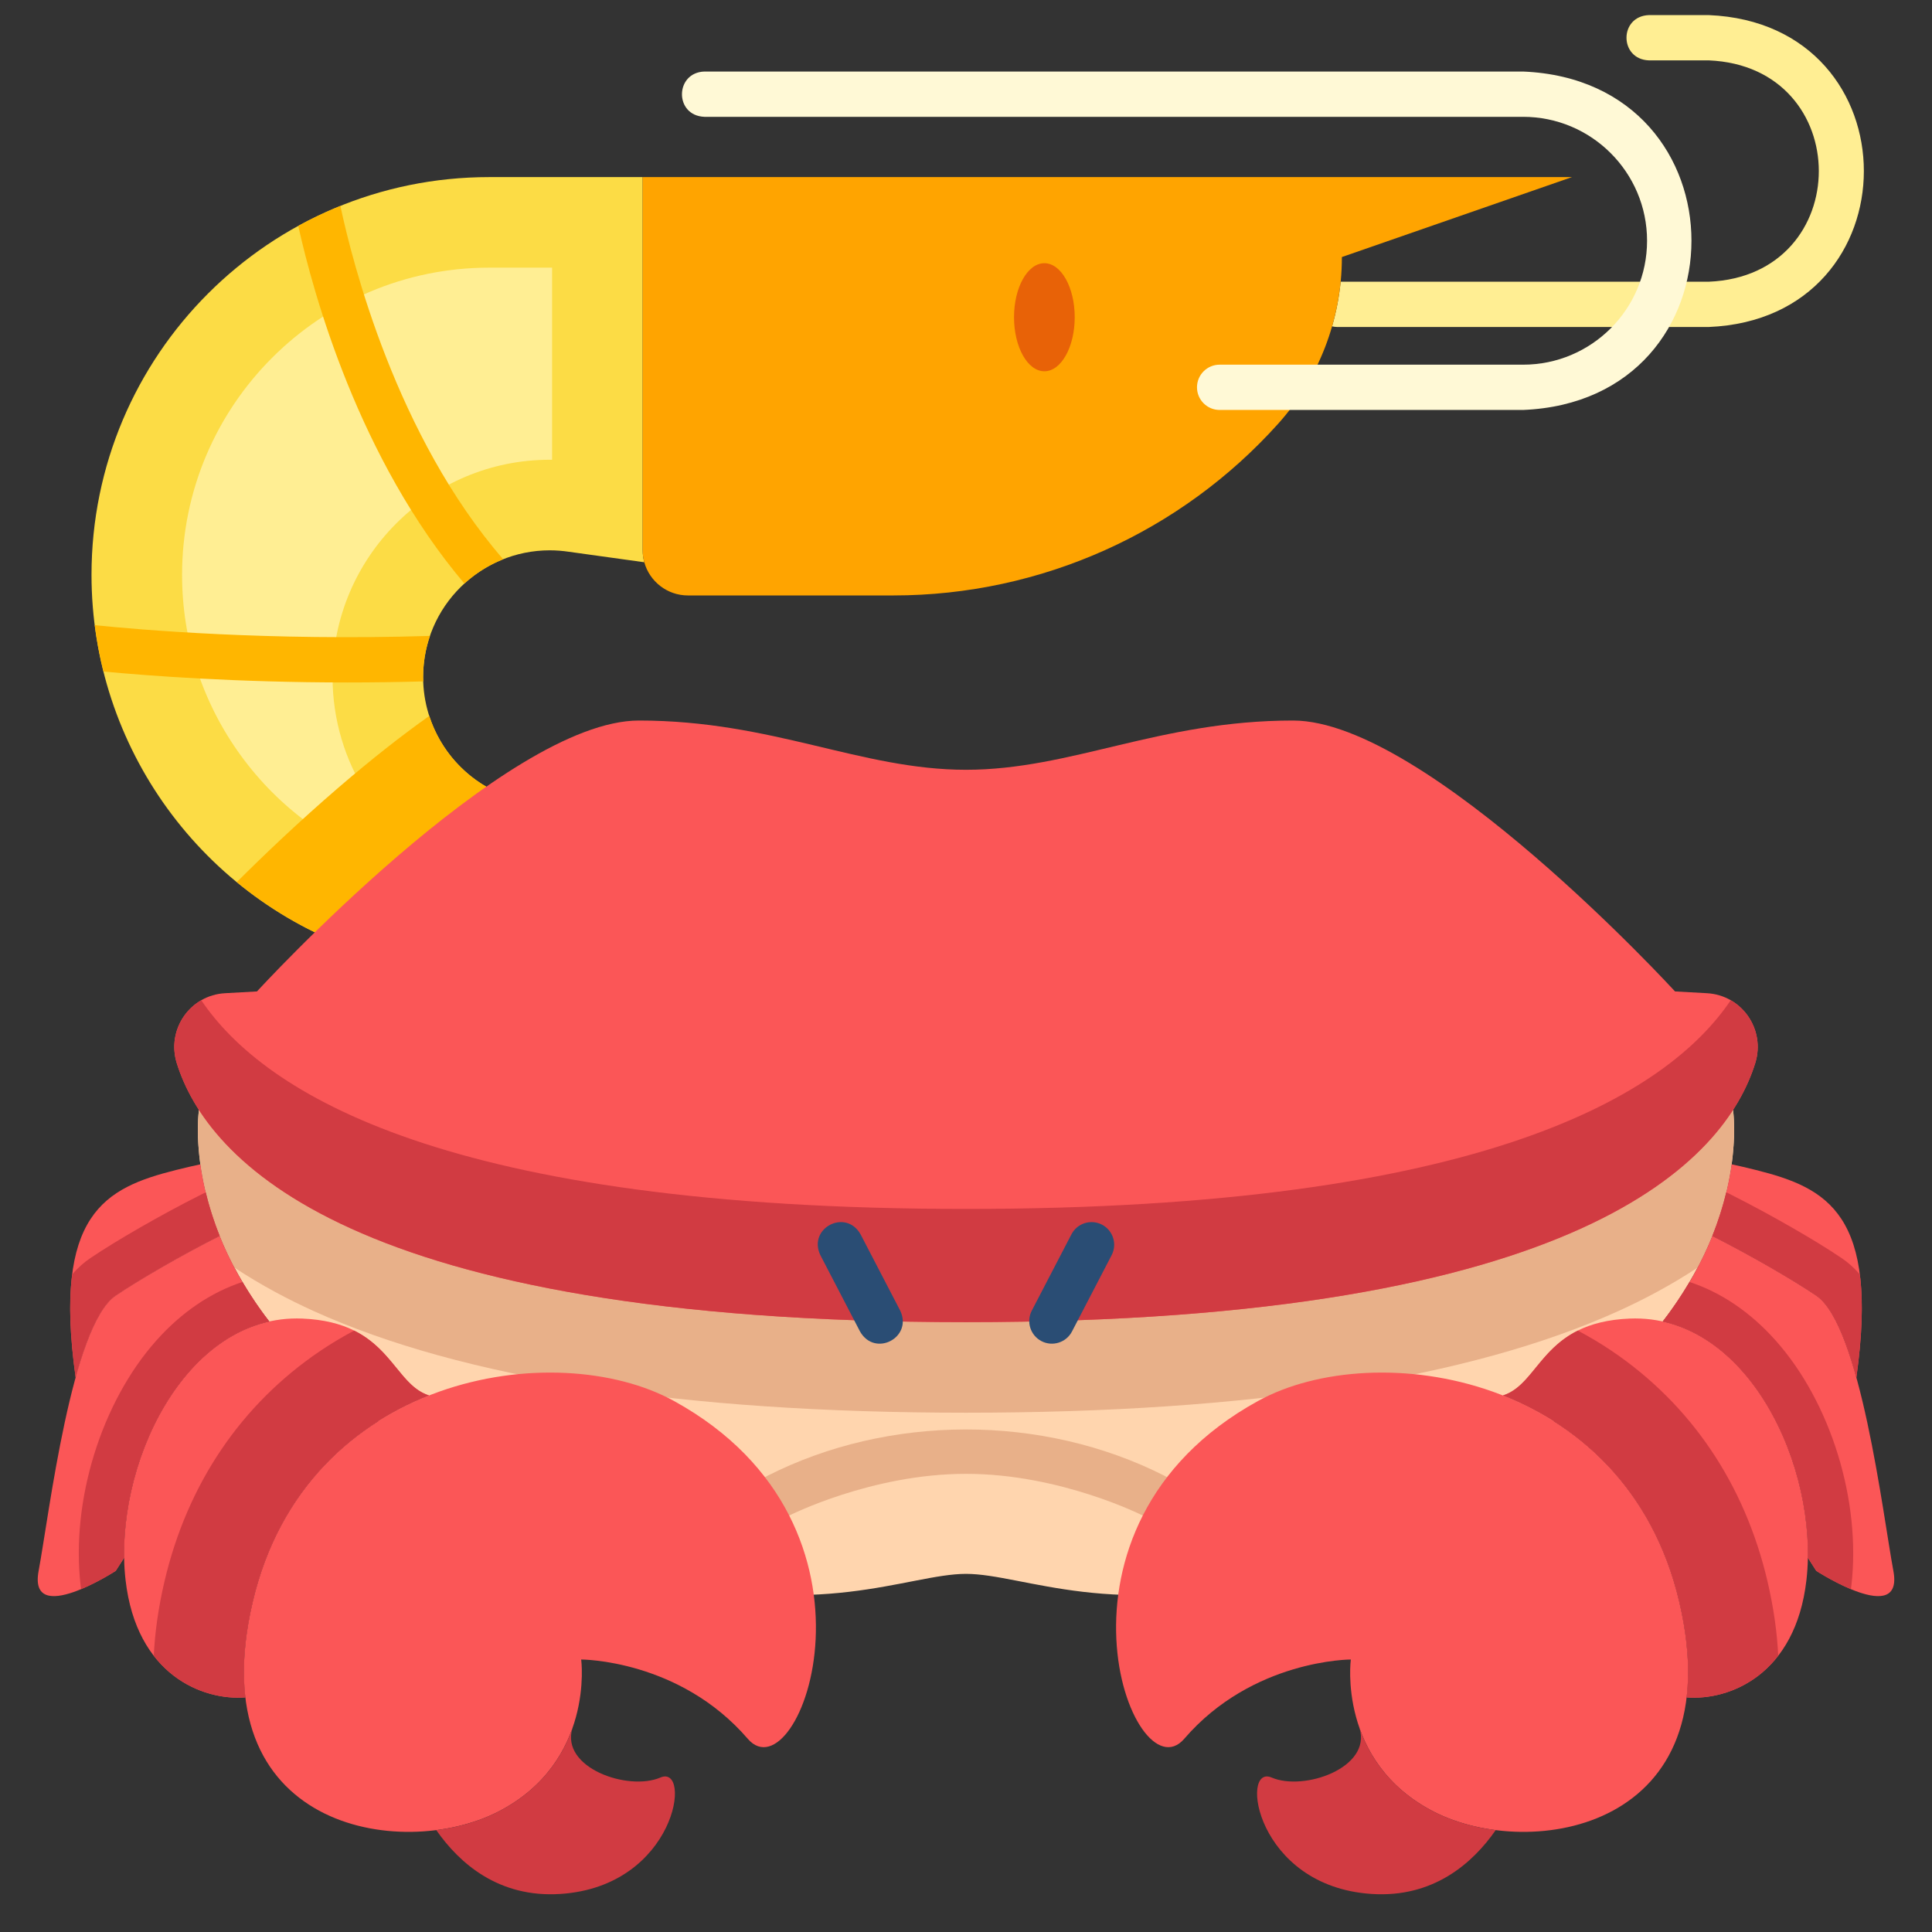 <svg id="Layer_3" viewBox="0 0 512 512" xmlns="http://www.w3.org/2000/svg" data-name="Layer 3"><rect x="0" y="0" width="512" height="512" fill="#333333" stroke="none"/><g><path d="m452.828 4h-15.833c-7.954.286-7.933 11.725 0 12-0 0 15.833 0 15.833 0 38.897 1.605 38.909 57.048-0 58.658 0 0-87.89 0-97.542 0-.2 2.019-.488 4.022-.874 6.002-.377 1.965-.844 3.91-1.397 5.828.449.107.915.17 1.397.17h98.415c54.817-2.264 54.824-80.392 0-82.658z" fill="#ffee93"/><path d="m112.132 179.43c0 13.4 7.97 25.52 20.27 30.84l13.48 5.82.78 52.57-49.51-16.05c-21.73-7.05-39.95-20.69-52.75-38.29-12.79-17.59-20.15-39.14-20.15-61.98 0-58.22 47.19-105.41 105.41-105.41h40.65v98.87c0 1.11.15 2.18.43 3.2l-19.93-2.77c-1.73-.26-3.45-.39-5.14-.39-18.19 0-33.54 14.77-33.54 33.59z" fill="#fcdc45"/><path d="m104.554 229.779c-16.465-5.341-30.555-15.568-40.742-29.575-10.179-13.998-15.56-30.551-15.56-47.864 0-44.89 36.52-81.41 81.41-81.41h16.65v50.914c-.213-.003-.427-.004-.64-.004-31.728 0-57.54 25.835-57.54 57.59 0 22.711 13.311 43.239 33.983 52.532l.052 3.527-17.614-5.71z" fill="#ffee93"/><path d="m416.592 46.93-60.98 21.19c0 4.24-.4 8.44-1.2 12.54-1.49 7.77-4.37 15.22-8.5 21.98-2.09 3.42-4.5 6.66-7.21 9.68-12.84 14.3-28.5 25.68-45.86 33.47-17.36 7.79-36.43 12.01-56.1 12.01h-54.43c-5.52 0-10.17-3.73-11.57-8.8-.28-1.02-.43-2.09-.43-3.2v-98.87z" fill="#ffa400"/><path d="m403.646 18.959h-216.965c-7.848.242-8.029 11.692 0 12-0-0 216.965-0 216.965-0 18.109 0 32.842 14.732 32.842 32.842s-14.733 32.842-32.842 32.842h-80.43c-3.313 0-6 2.687-6 6s2.687 6 6 6h80.43c59.453-2.446 59.506-87.215 0-89.684z" fill="#fff9d6"/><g fill="#ffb600"><path d="m79.043 59.86c4.021 18.118 16.053 61.74 44.021 94.79 2.994-2.734 6.477-4.924 10.283-6.439-28.303-32.632-39.94-78.582-43.14-93.642-3.838 1.55-7.565 3.317-11.164 5.291z"/><path d="m27.417 177.958c11.714 1.113 35.125 2.901 64.669 2.901 6.424 0 13.143-.087 20.089-.281-.013-.383-.043-.763-.043-1.148 0-3.836.647-7.5 1.817-10.908-42.933 1.335-77.113-1.635-88.843-2.85.53 4.165 1.304 8.266 2.311 12.286z"/></g><ellipse cx="276.769" cy="84.071" fill="#e86207" rx="8.043" ry="14.32"/></g><g><path d="m459.269 294.151s4.251 27.262-19.503 57.207c0 0-46.871 50.06-100.544 65.731-43.451 12.686-68.125 0-83.222 0-15.097 0-39.77 12.686-83.222 0-53.673-15.671-100.544-65.731-100.544-65.731-23.754-29.945-19.503-57.207-19.503-57.207z" fill="#ffd5ae"/><path d="m426.242 294.151c-24.66 17.68-77.78 32.231-170.242 32.231s-145.582-14.551-170.242-32.231h-33.026s-2.872 18.519 9.406 41.792c7.08 4.67 14.282 8.457 20.909 11.466 39.426 17.898 97.616 26.974 172.953 26.974s133.527-9.075 172.953-26.974c6.627-3.008 13.829-6.795 20.909-11.466 12.278-23.272 9.406-41.792 9.406-41.792h-33.027z" fill="#e8b089"/><path d="m308.594 391.091c-32.42-16.438-73.105-16.275-105.188.001-2.939 1.522-4.086 5.138-2.566 8.079 1.521 2.941 5.138 4.096 8.082 2.577.217-.111 21.964-11.168 47.079-11.168s46.862 11.057 47.079 11.168c2.881 1.506 6.551.399 8.082-2.569 1.525-2.942.375-6.563-2.566-8.088z" fill="#e8b089"/><g><path d="m198.162 460.795c13.581 15.77 40.927-56.29-19.577-89.533-31.289-17.192-97.457-7.07-111.608 53.228s39.403 68.794 65.04 55.631c25.636-13.163 22.003-40.334 22.003-40.334s26.016-.04 44.142 21.008z" fill="#fb5657"/><path d="m175.001 471.068c-8.553 3.672-26.521-2.58-23.296-13.084 0 0-.002-.002-.002-.002-2.732 7.744-8.339 16.313-19.686 22.14-4.719 2.423-10.386 4.109-16.401 4.876 6.155 8.823 16.541 17.973 32.865 16.919 30.768-1.987 35.074-34.521 26.521-30.849z" fill="#d13b42"/><path d="m66.977 424.49c6.794-28.95 25.579-46.327 46.737-54.676l.001-.003c-10.015-3.179-10.314-19.413-33.605-20.374-31.249-1.289-50.249 39.483-46.834 69.294 2.884 25.181 20.488 31.997 31.756 31.096-.853-7.175-.346-15.573 1.946-25.337z" fill="#fb5657"/><path d="m43.611 419.007c-1.681 7.163-2.574 13.745-2.858 19.791 6.897 8.921 16.932 11.618 24.277 11.03-.853-7.175-.346-15.573 1.946-25.337 6.794-28.949 25.579-46.327 46.737-54.676l.001-.003c-7.493-2.378-9.549-12.062-19.862-17.192-3.079 1.644-6.071 3.422-8.94 5.357-20.97 14.149-35.252 35.253-41.302 61.03z" fill="#d13b42"/></g><path d="m97.152 252.61 49.51 16.05-.78-52.57-13.48-5.82c-9.032-3.907-15.715-11.487-18.635-20.542-7.523 5.33-15.494 11.62-23.983 18.917-10.592 9.104-20.04 18.146-27.034 25.12 9.987 8.212 21.577 14.683 34.402 18.844z" fill="#ffb600"/><path d="m465.15 281.76c-7.91 25.29-45.36 68.62-209.15 68.62s-201.24-43.33-209.15-68.62c-2.79-8.89 3.49-18.04 12.8-18.55l8.45-.47s65.8-71.79 101.23-71.79 58.74 13.05 86.67 13.05 51.24-13.05 86.67-13.05 101.23 71.79 101.23 71.79l8.45.47c9.31.51 15.59 9.66 12.8 18.55z" fill="#fb5657"/><path d="m458.663 265.069c-16.688 24.765-65.138 55.313-202.663 55.313-137.525 0-185.975-30.548-202.663-55.313-5.566 3.206-8.579 10.02-6.491 16.695 7.911 25.285 45.362 68.618 209.154 68.618s201.243-43.333 209.154-68.618c2.089-6.675-.925-13.489-6.491-16.695z" fill="#d13b42"/><path d="m313.838 460.795c-13.581 15.77-40.927-56.29 19.577-89.533 31.289-17.192 97.457-7.07 111.608 53.228s-39.403 68.794-65.04 55.631c-25.636-13.163-22.003-40.334-22.003-40.334s-26.016-.04-44.142 21.008z" fill="#fb5657"/><path d="m336.999 471.068c8.553 3.672 26.521-2.58 23.296-13.084 0 0 .002-.002.002-.002 2.732 7.744 8.339 16.313 19.686 22.14 4.719 2.423 10.386 4.109 16.401 4.876-6.155 8.823-16.541 17.973-32.865 16.919-30.768-1.987-35.074-34.521-26.521-30.849z" fill="#d13b42"/><path d="m445.023 424.49c-6.794-28.95-25.579-46.327-46.737-54.676l-.001-.003c10.015-3.179 10.314-19.413 33.605-20.374 31.249-1.289 50.249 39.483 46.834 69.294-2.884 25.181-20.488 31.997-31.756 31.096.853-7.175.346-15.573-1.946-25.337z" fill="#fb5657"/><g fill="#2a4d74"><path d="m228.055 327.104c-3.902-6.917-14.068-1.645-10.648 5.533-0-0 10.506 20.217 10.506 20.217 3.928 6.935 14.066 1.616 10.648-5.533 0.0 0-10.506-20.217-10.506-20.217z"/><path d="m292.036 324.547c-2.941-1.527-6.563-.384-8.091 2.558l-10.506 20.217c-1.528 2.94-.383 6.562 2.558 8.091 2.88 1.513 6.556.412 8.091-2.558 0.0 0 10.506-20.217 10.506-20.217 1.528-2.94.383-6.562-2.558-8.091z"/></g><path d="m465.292 310.048c-2.358-.589-4.483-1.093-6.397-1.492l-0.0 0c-.74 5.306-2.232 11.789-5.123 18.979 10.059 5.072 21.401 11.647 27.557 15.814 4.27 2.89 7.769 11.368 10.628 21.702 6.045-43.295-7.638-50.247-26.665-55.003z" fill="#fb5657"/><path d="m501.764 416.296c-2.809-15.065-8.722-65.017-20.435-72.946-6.157-4.167-17.499-10.743-27.557-15.814h-0c-2.831 7.043-7.016 14.754-13.128 22.677 24.114 5.354 38.931 36.623 38.463 62.611l2.222 3.472s23.244 15.065 20.435 0z" fill="#fb5657"/><path d="m46.709 310.048c2.358-.589 4.483-1.093 6.397-1.492l0.0 0c.74 5.306 2.232 11.789 5.123 18.979-10.059 5.072-21.401 11.647-27.557 15.814-4.27 2.89-7.769 11.368-10.628 21.702-6.045-43.295 7.638-50.247 26.665-55.003z" fill="#fb5657"/><path d="m23.944 333.413c-1.686 1.141-3.282 2.522-4.817 4.337-.89 6.992-.681 15.87.916 27.302 2.859-10.334 6.358-18.812 10.628-21.702 6.157-4.167 17.499-10.743 27.557-15.814-1.657-4.123-2.844-8.002-3.703-11.571l-1.699.856c-10.087 5.085-21.964 11.908-28.881 16.592z" fill="#d13b42"/><path d="m10.236 416.296c2.809-15.065 8.722-65.017 20.435-72.946 6.157-4.167 17.499-10.743 27.557-15.814h0c2.831 7.043 7.016 14.754 13.128 22.677-24.114 5.354-38.931 36.623-38.463 62.611l-2.222 3.472s-23.244 15.065-20.435 0z" fill="#fb5657"/><g fill="#d13b42"><path d="m41.448 355.231c-14.59 16.357-22.665 42.425-20.094 64.865.041.355.095.696.141 1.047 4.754-1.982 9.176-4.848 9.176-4.848l2.222-3.472c-.468-25.988 14.349-57.257 38.463-62.611-2.74-3.552-5.074-7.057-7.091-10.482-8.382 2.77-16.115 7.986-22.818 15.501z"/><path d="m468.389 419.007c1.681 7.163 2.574 13.745 2.858 19.791-6.897 8.921-16.932 11.618-24.277 11.03.853-7.175.346-15.573-1.946-25.337-6.794-28.949-25.579-46.327-46.737-54.676l-.001-.003c7.493-2.378 9.549-12.062 19.862-17.192 3.079 1.644 6.071 3.422 8.94 5.357 20.97 14.149 35.252 35.253 41.302 61.03z"/><path d="m488.056 333.413c1.686 1.141 3.282 2.522 4.817 4.337.89 6.992.681 15.87-.916 27.302-2.859-10.334-6.358-18.812-10.628-21.702-6.157-4.167-17.499-10.743-27.557-15.814 1.657-4.123 2.844-8.002 3.703-11.571l1.699.856c10.087 5.085 21.964 11.908 28.881 16.592z"/><path d="m470.552 355.231c14.59 16.357 22.665 42.425 20.094 64.865-.041.355-.095.696-.141 1.047-4.754-1.982-9.176-4.848-9.176-4.848l-2.222-3.472c.468-25.988-14.349-57.257-38.463-62.611 2.74-3.552 5.074-7.057 7.091-10.482 8.382 2.77 16.115 7.986 22.818 15.501z"/></g></g></svg>